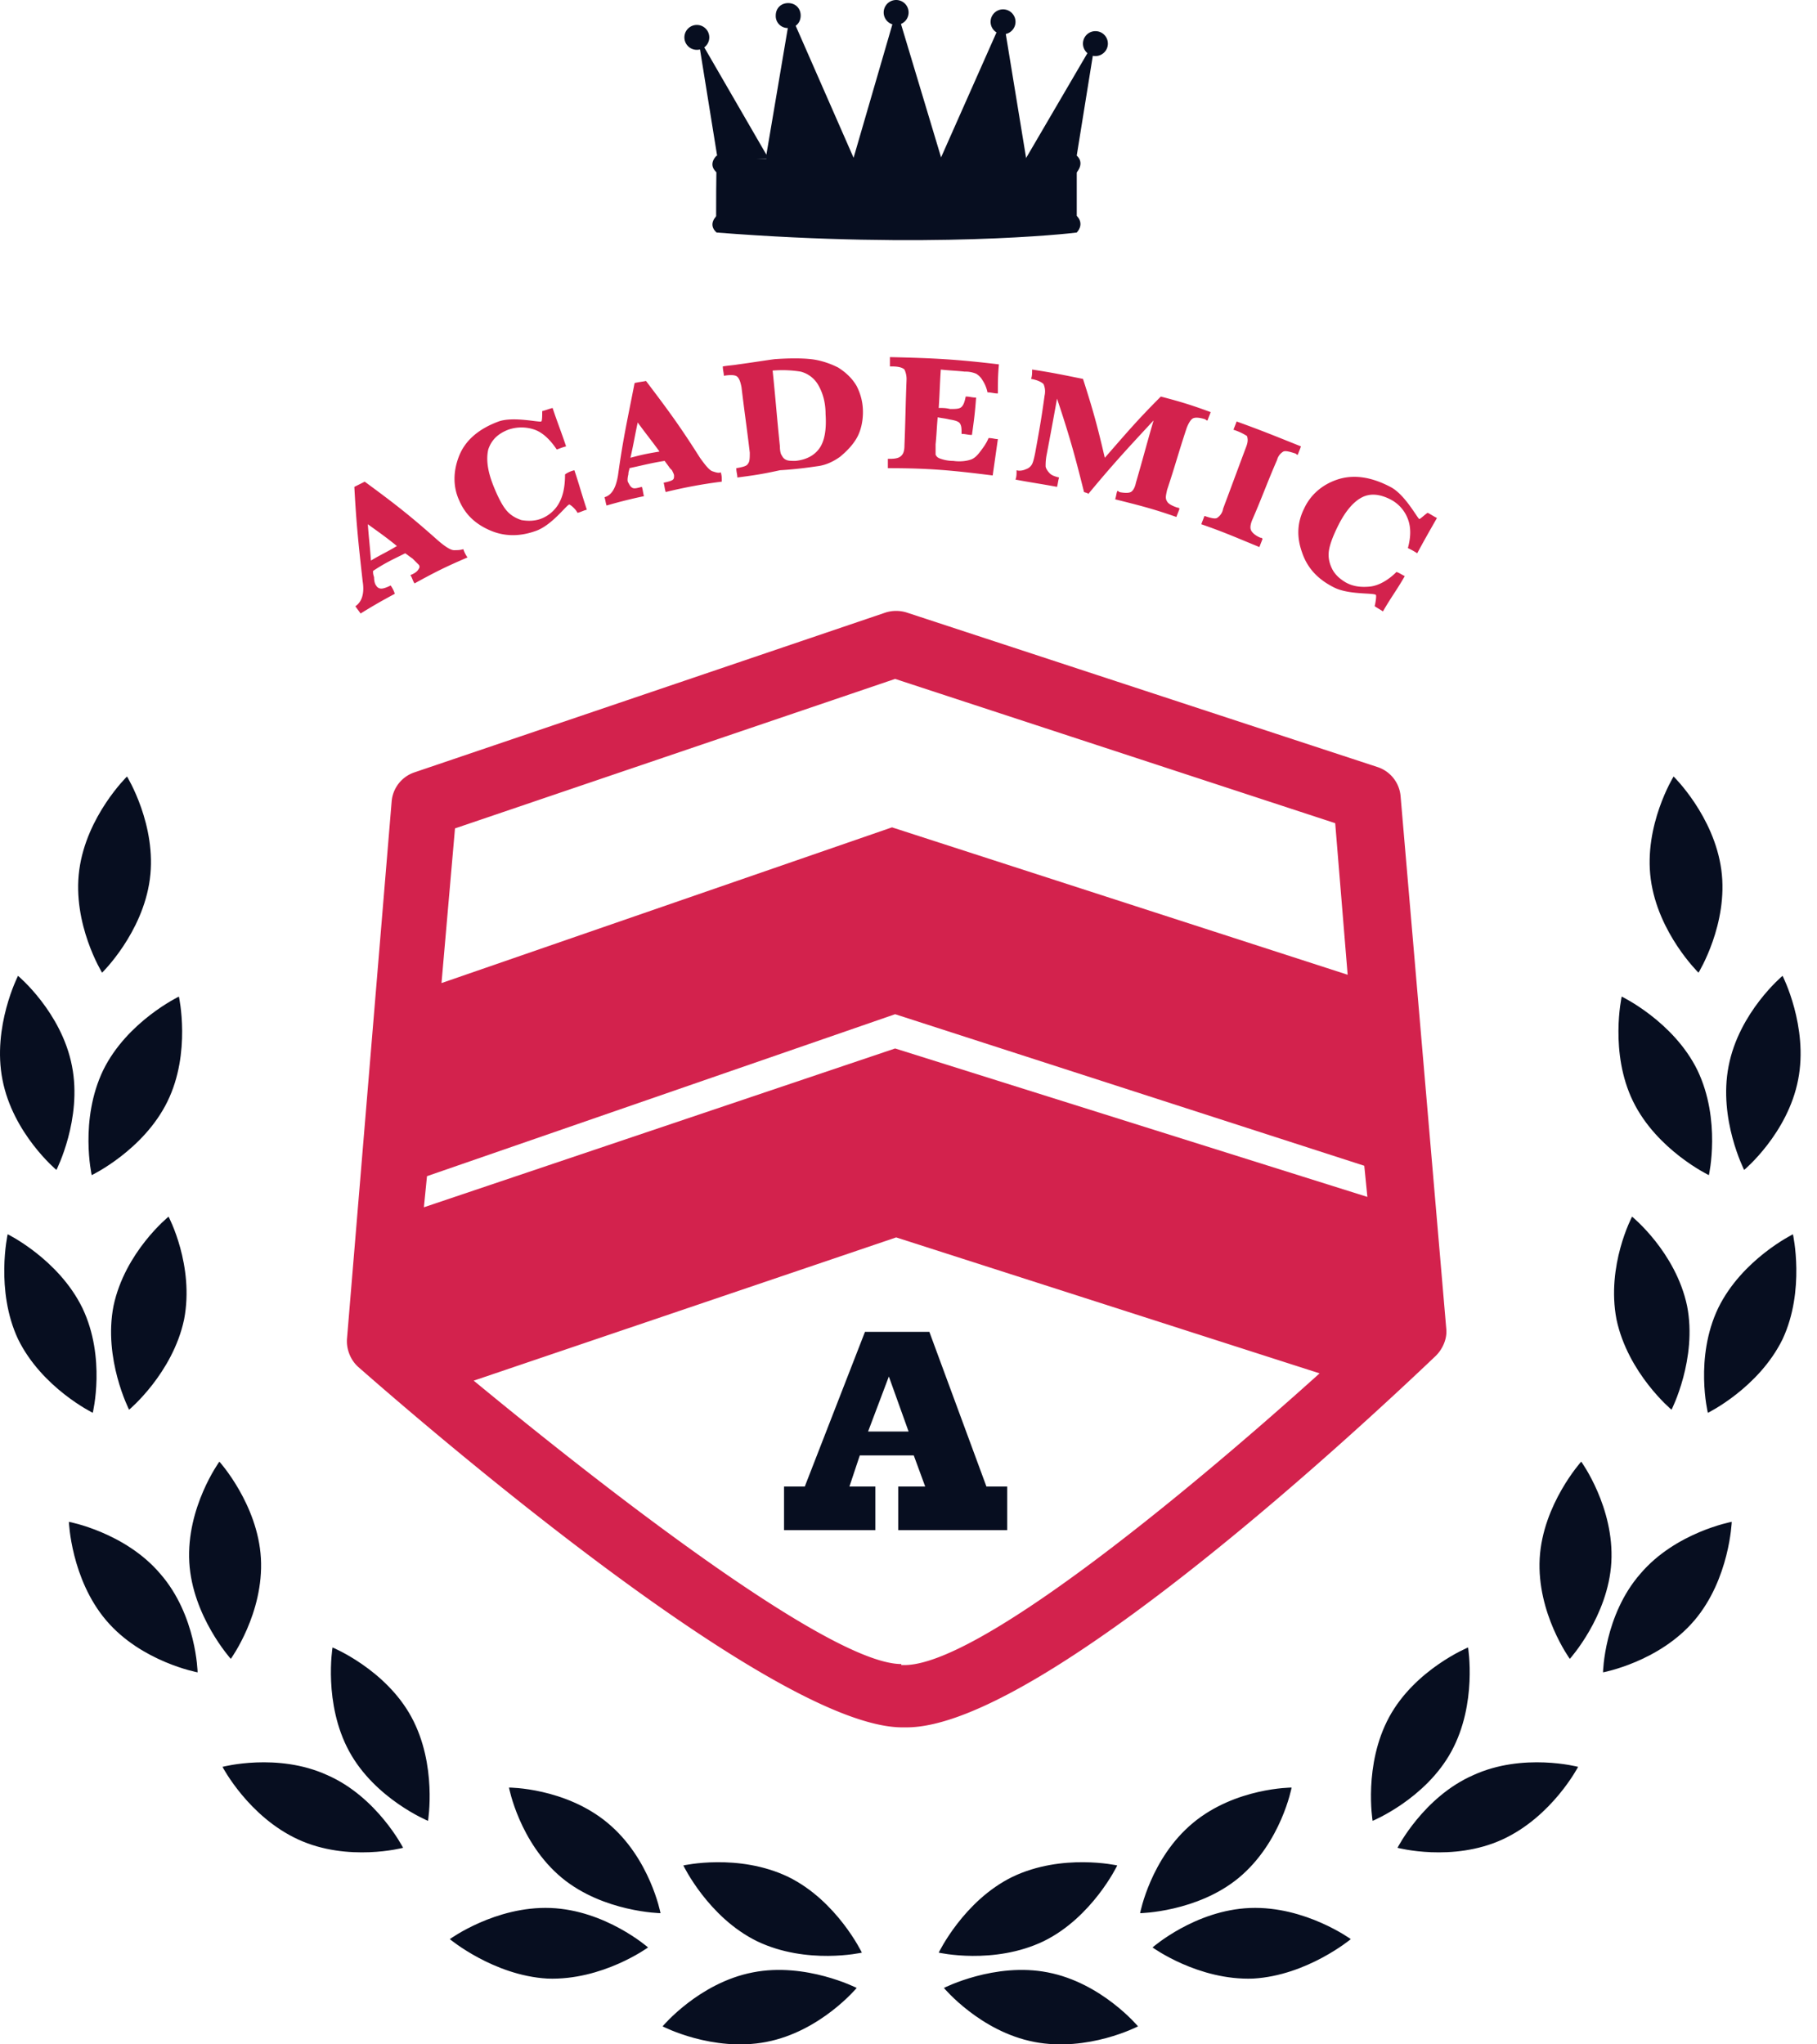 <svg width="80" height="90" fill="none" xmlns="http://www.w3.org/2000/svg"><path d="M61.666 35.052a1.481 1.481 0 0 0-1.005-1.28l-20.748-6.809a1.556 1.556 0 0 0-.914 0L18.25 34.001a1.48 1.48 0 0 0-1.006 1.28L15.28 58.907c-.045.457.138.96.503 1.28C18.8 62.837 34.11 76.045 39.73 76.045h.183c5.94 0 20.473-13.664 23.307-16.36.32-.32.502-.778.457-1.189l-2.011-23.444Zm-41.633 1.417 19.377-6.581 19.377 6.352.548 6.672-20.062-6.489-19.834 6.855.594-6.81ZM18.8 51.779l20.611-7.13 20.656 6.672.137 1.371-20.793-6.535-20.748 6.992.137-1.37Zm20.885 21.478c-2.97 0-12.065-6.9-18.828-12.476l18.6-6.306L58.1 60.46c-6.398 5.758-15.126 12.842-18.28 12.842h-.137v-.046ZM16.424 25.135c0 .092 0 .137.045.274 0 .183.046.32.092.366a.251.251 0 0 0 .228.137c.092 0 .229-.046.412-.137.091.137.137.229.182.366-.594.32-.914.502-1.508.868-.091-.137-.137-.183-.228-.32.274-.183.411-.548.32-1.097-.183-1.645-.274-2.467-.366-4.158l.457-.229c1.371 1.006 2.01 1.508 3.245 2.605.32.274.548.411.685.411s.274 0 .412-.045c.045.137.091.228.182.365-.96.412-1.416.64-2.33 1.143-.092-.137-.092-.229-.183-.366.228-.091.32-.183.366-.274a.139.139 0 0 0 0-.183l-.183-.183-.092-.091c-.137-.091-.183-.137-.32-.229-.548.275-.868.412-1.416.777Zm-.092-.457c.457-.274.686-.365 1.143-.64-.503-.41-.777-.594-1.28-.96.046.64.092.96.137 1.6Zm8.958-3.975c.228.685.32 1.051.548 1.736-.183.046-.229.092-.411.138-.092-.183-.32-.366-.366-.366-.137.046-.731.868-1.417 1.143-.73.274-1.416.274-2.056 0-.64-.275-1.097-.686-1.371-1.326-.274-.594-.274-1.28 0-1.965s.868-1.188 1.736-1.508c.64-.229 1.783.046 1.874 0 .046 0 .046-.274.046-.457.183-.046.274-.091.457-.137.228.685.366 1.005.594 1.69-.183.047-.274.092-.411.138-.275-.411-.594-.731-.96-.868a1.766 1.766 0 0 0-1.188 0c-.457.182-.731.457-.868.868-.092.411-.046.914.228 1.6.183.456.366.822.548 1.05.183.229.412.366.686.457.274.046.548.046.823-.045a1.53 1.53 0 0 0 .822-.686c.183-.32.274-.73.274-1.28a1.13 1.13 0 0 1 .412-.182Zm2.422-.093c0 .092-.046.137-.046.274-.046.183-.046.32 0 .366.046.091.091.183.183.229.091.045.228 0 .411-.046.046.137.046.228.091.411a21.63 21.63 0 0 0-1.645.412c-.046-.138-.046-.229-.091-.366.32-.091.503-.411.594-.96.228-1.645.411-2.422.731-4.067.183-.046.274-.046.503-.091 1.005 1.325 1.508 2.01 2.376 3.381.229.32.412.549.549.594.137.046.274.092.365.046.046.137.046.229.046.411a21.4 21.4 0 0 0-2.468.457c-.046-.137-.046-.228-.091-.41.228-.047.365-.092.411-.138.046-.046.046-.091.046-.183 0-.046-.046-.137-.092-.228l-.091-.092c-.091-.137-.137-.183-.229-.32-.594.092-.914.183-1.553.32Zm.045-.457c.503-.137.731-.182 1.28-.274-.366-.503-.594-.777-.96-1.28-.137.64-.183.96-.32 1.554Zm4.708.868c0-.137-.046-.228-.046-.41.274-.047.457-.092.503-.184.09-.091.09-.274.09-.502-.136-1.143-.228-1.737-.365-2.88-.045-.228-.091-.365-.182-.457-.092-.09-.32-.09-.595-.045 0-.137-.045-.229-.045-.412.274-.045.411-.045.685-.09.686-.092 1.234-.184 1.6-.23.64-.045 1.188-.045 1.6 0 .41.046.822.183 1.187.366.366.229.64.503.823.823.183.365.274.731.274 1.142 0 .412-.091.823-.274 1.143-.183.32-.457.594-.731.822-.32.229-.64.366-.96.412-.32.045-.914.137-1.69.183-.823.182-1.189.228-1.874.32Zm1.553-4.707c.137 1.326.183 2.011.32 3.336 0 .229.046.366.092.412a.357.357 0 0 0 .182.182c.092.046.229.046.412.046.457-.046.822-.228 1.05-.548.23-.32.32-.823.275-1.508 0-.549-.137-.96-.32-1.28a1.253 1.253 0 0 0-.777-.594 5.138 5.138 0 0 0-1.234-.046Zm7.267 2.057c-.046.503-.046.732-.092 1.189v.457c.046.09.092.137.229.182.137.046.32.092.548.092.32.045.594 0 .731-.046.183-.046.32-.183.457-.366.137-.182.275-.365.366-.594.183 0 .274.046.411.046l-.228 1.6c-1.828-.229-2.788-.32-4.616-.32v-.412h.091c.275 0 .412-.045.503-.137.092-.091.137-.228.137-.457.046-1.142.046-1.736.092-2.879a.983.983 0 0 0-.092-.457c-.091-.091-.274-.137-.548-.137h-.092v-.411c1.92.045 2.88.091 4.799.32-.046.502-.046.776-.046 1.28-.183 0-.274-.047-.457-.047a1.525 1.525 0 0 0-.228-.548.776.776 0 0 0-.274-.274 1.223 1.223 0 0 0-.503-.092c-.411-.045-.64-.045-1.051-.09-.046.685-.046 1.005-.092 1.69.183 0 .32 0 .503.046.229 0 .411 0 .503-.092.091-.091.137-.228.183-.457.182 0 .274.046.457.046-.046.64-.092 1.005-.183 1.645-.183 0-.274-.046-.457-.046v-.045c0-.137 0-.274-.046-.366-.046-.137-.228-.183-.503-.228-.182-.046-.274-.046-.502-.092Zm6.443 3.291c-.411-1.645-.64-2.468-1.188-4.113-.183 1.006-.274 1.508-.457 2.468-.046.228-.046.411-.046.503 0 .091.092.228.183.32.091.09.229.137.411.182-.045.138-.045.229-.091.412-.731-.137-1.097-.183-1.828-.32.046-.137.046-.229.046-.412.137.046.32 0 .41-.045a.468.468 0 0 0 .275-.229c.046-.091.092-.274.137-.503.183-1.005.274-1.508.412-2.513a.812.812 0 0 0-.046-.503c-.092-.091-.274-.182-.549-.228.046-.137.046-.229.046-.412.914.138 1.325.229 2.24.412.456 1.416.64 2.102.96 3.473.959-1.097 1.416-1.645 2.467-2.696.868.228 1.325.365 2.194.685-.046.137-.092.229-.138.366-.045 0-.045 0-.091-.046-.274-.091-.457-.091-.548-.046-.092.046-.183.183-.275.412-.365 1.097-.502 1.645-.868 2.742-.046.228-.091.365 0 .502.046.092.183.183.457.275.046 0 .046 0 .091.045-.045.137-.09.229-.137.366-1.05-.366-1.6-.503-2.696-.777.046-.137.046-.229.092-.366.045 0 .045 0 .09.046.23.046.412.046.504 0 .091-.046.182-.183.228-.411.32-1.097.457-1.645.777-2.742-1.188 1.28-1.782 1.92-2.88 3.244 0-.045-.045-.045-.182-.09Zm6.581-2.742c.046-.137.091-.228.137-.365 1.142.411 1.69.64 2.833 1.096-.045.138-.091.229-.137.366-.046 0-.046 0-.091-.046-.274-.091-.457-.137-.549-.091a.598.598 0 0 0-.274.366c-.457 1.05-.64 1.6-1.097 2.65-.091.229-.091.366-.045.457.045.092.183.229.411.32.046 0 .046 0 .091.046-.045.137-.091.228-.137.365-1.005-.41-1.508-.64-2.559-1.005.046-.137.091-.229.137-.366.274.092.457.137.549.092a.59.59 0 0 0 .274-.412c.411-1.096.594-1.599 1.005-2.696.092-.228.092-.365.046-.502a2.445 2.445 0 0 0-.594-.275Zm7.541 6.443c-.366.64-.594.914-.96 1.553-.137-.09-.228-.137-.365-.228.045-.183.09-.503.045-.503-.137-.091-1.188 0-1.828-.32-.731-.365-1.188-.868-1.417-1.553-.228-.64-.228-1.28.092-1.92.274-.594.777-1.05 1.462-1.28.686-.228 1.463-.136 2.331.32.64.32 1.188 1.372 1.28 1.417.045 0 .228-.183.365-.274.183.091.229.137.412.229-.366.64-.549.96-.869 1.553a3.316 3.316 0 0 0-.411-.228c.137-.503.137-.914 0-1.28a1.603 1.603 0 0 0-.777-.868c-.457-.229-.868-.274-1.234-.091-.366.182-.731.594-1.051 1.233-.229.457-.366.823-.411 1.097-.046.274 0 .549.137.823.137.274.365.457.594.594.32.183.685.228 1.097.183.365-.046.777-.274 1.142-.64.137.046.183.091.366.183Z" fill="#D3224D"/><path d="M39.547 67.362v-1.92h1.188l-.503-1.37h-2.376l-.457 1.37h1.142v1.92H34.52v-1.92h.914l2.65-6.81h2.834l2.513 6.81h.914v1.92h-4.798Zm-.412-6.764-.914 2.422h1.783l-.869-2.422Zm32.768-12.109c1.051 2.148 3.337 3.245 3.337 3.245s.548-2.423-.503-4.616c-1.051-2.148-3.336-3.245-3.336-3.245s-.549 2.468.502 4.616Zm7.267-.96c-.457 2.376-2.377 3.976-2.377 3.976s-1.142-2.24-.685-4.57c.457-2.377 2.376-3.976 2.376-3.976s1.143 2.24.686 4.57Zm-7.998 10.556c.503 2.376 2.423 3.976 2.423 3.976s1.142-2.24.685-4.57c-.503-2.377-2.422-3.93-2.422-3.93s-1.142 2.147-.686 4.524Zm7.313.869c-1.052 2.148-3.29 3.244-3.29 3.244s-.595-2.422.456-4.615c1.051-2.148 3.29-3.245 3.29-3.245s.549 2.468-.456 4.616Zm-10.694 9.642c-.137 2.422 1.326 4.433 1.326 4.433s1.69-1.874 1.828-4.25c.137-2.422-1.326-4.433-1.326-4.433s-1.69 1.873-1.828 4.25Zm6.809 2.742c-1.553 1.828-4.021 2.285-4.021 2.285s.046-2.514 1.645-4.342c1.554-1.828 4.022-2.285 4.022-2.285s-.092 2.514-1.645 4.342ZM61.164 75.59c-1.142 2.101-.73 4.57-.73 4.57s2.33-.96 3.473-3.063c1.142-2.102.73-4.57.73-4.57s-2.33.96-3.473 3.062Zm4.982 5.392c-2.194 1.005-4.616.365-4.616.365s1.143-2.239 3.336-3.199c2.194-1.005 4.616-.365 4.616-.365s-1.142 2.193-3.336 3.199Zm-13.619-.732c-1.873 1.553-2.33 3.975-2.33 3.975s2.513-.046 4.341-1.554c1.874-1.554 2.33-3.976 2.33-3.976s-2.467 0-4.34 1.554Zm2.651 6.854c-2.422.091-4.433-1.371-4.433-1.371s1.874-1.645 4.296-1.737c2.422-.091 4.433 1.371 4.433 1.371s-1.92 1.6-4.296 1.737Zm-10.602-4.478c-2.148 1.051-3.245 3.336-3.245 3.336s2.422.549 4.616-.502c2.148-1.051 3.244-3.336 3.244-3.336s-2.422-.549-4.615.502Zm.959 7.266c-2.376-.456-3.976-2.376-3.976-2.376s2.24-1.142 4.57-.685c2.377.457 3.976 2.376 3.976 2.376s-2.193 1.143-4.57.686Zm30.253-51.595c.32 2.376-1.005 4.524-1.005 4.524s-1.782-1.737-2.102-4.113c-.32-2.377 1.005-4.524 1.005-4.524s1.782 1.736 2.102 4.113ZM7.374 48.489c-1.05 2.148-3.336 3.245-3.336 3.245s-.548-2.423.503-4.616c1.051-2.148 3.336-3.245 3.336-3.245s.548 2.468-.503 4.616Zm-7.266-.96c.457 2.376 2.376 3.976 2.376 3.976s1.143-2.24.686-4.57C2.713 44.558.793 42.959.793 42.959s-1.142 2.24-.685 4.57Zm7.998 10.556c-.503 2.376-2.422 3.976-2.422 3.976s-1.143-2.24-.686-4.57c.503-2.377 2.423-3.93 2.423-3.93s1.142 2.147.685 4.524Zm-7.312.867c1.05 2.148 3.29 3.244 3.29 3.244s.594-2.422-.457-4.615c-1.05-2.148-3.29-3.245-3.29-3.245s-.549 2.468.457 4.616Zm10.693 9.644c.137 2.422-1.325 4.433-1.325 4.433s-1.69-1.874-1.828-4.25c-.137-2.422 1.325-4.433 1.325-4.433s1.691 1.873 1.828 4.25Zm-6.809 2.742C6.232 73.166 8.7 73.623 8.7 73.623s-.046-2.514-1.646-4.342c-1.553-1.828-4.021-2.285-4.021-2.285s.091 2.514 1.645 4.342Zm13.436 4.252c1.142 2.101.731 4.57.731 4.57s-2.33-.96-3.473-3.063c-1.143-2.102-.731-4.57-.731-4.57s2.33.96 3.473 3.062Zm-4.981 5.392c2.193 1.005 4.615.365 4.615.365s-1.142-2.239-3.336-3.199c-2.194-1.005-4.616-.365-4.616-.365s1.143 2.193 3.337 3.199Zm13.617-.732c1.875 1.553 2.332 3.975 2.332 3.975s-2.514-.046-4.342-1.554c-1.874-1.554-2.33-3.976-2.33-3.976s2.467 0 4.34 1.554Zm-2.65 6.854c2.422.091 4.433-1.371 4.433-1.371s-1.873-1.645-4.296-1.737c-2.422-.091-4.432 1.371-4.432 1.371s1.919 1.6 4.295 1.737Zm10.603-4.478c2.148 1.051 3.244 3.336 3.244 3.336s-2.422.549-4.615-.502c-2.148-1.051-3.245-3.336-3.245-3.336s2.422-.549 4.616.502Zm-.96 7.266c2.377-.456 3.976-2.376 3.976-2.376s-2.24-1.142-4.57-.685c-2.376.457-3.976 2.376-3.976 2.376s2.194 1.143 4.57.686ZM3.49 38.297c-.32 2.376 1.005 4.524 1.005 4.524s1.783-1.737 2.102-4.113c.32-2.377-1.005-4.524-1.005-4.524S3.81 35.92 3.49 38.297Zm43.918-28.151s-7.358.64-15.858 0c-.046-.503 0-3.154 0-3.154 8.82.686 15.858 0 15.858 0v3.154Z" fill="#070E20"/><path d="M47.408 10.237c-.32.046-6.49.731-15.858 0-.411-.366 0-.731 0-.731 8.775.685 15.858 0 15.858 0s.366.32 0 .731Zm-2.331-3.108h2.285l.869-5.393-3.154 5.393Z" fill="#070E20"/><path d="m44.163.777-2.879 6.49v.091h3.93v-.183L44.165.777Z" fill="#070E20"/><path d="M39.502.502h-.046l-1.874 6.444L34.795.593 33.743 6.81 30.727 1.6l.869 5.392h2.147v.228h3.794l-.046.091h-.046v.046h4.022v-.32L39.502.502Z" fill="#070E20"/><path d="M47.408 7.587c-.32.045-6.49.73-15.858 0-.411-.366 0-.732 0-.732 8.775.686 15.858 0 15.858 0s.366.275 0 .732Zm-7.952-6.49a.548.548 0 1 0 0-1.097.548.548 0 0 0 0 1.097Zm4.707.412a.548.548 0 1 0 0-1.097.548.548 0 0 0 0 1.097Zm4.067.959a.548.548 0 1 0 0-1.097.548.548 0 0 0 0 1.097ZM35.252.685c0 .32-.229.549-.549.549a.528.528 0 0 1-.548-.549c0-.32.228-.548.548-.548.32 0 .549.228.549.548Zm-4.571 1.509a.548.548 0 1 0 0-1.096.548.548 0 0 0 0 1.096Z" fill="#070E20"/></svg>